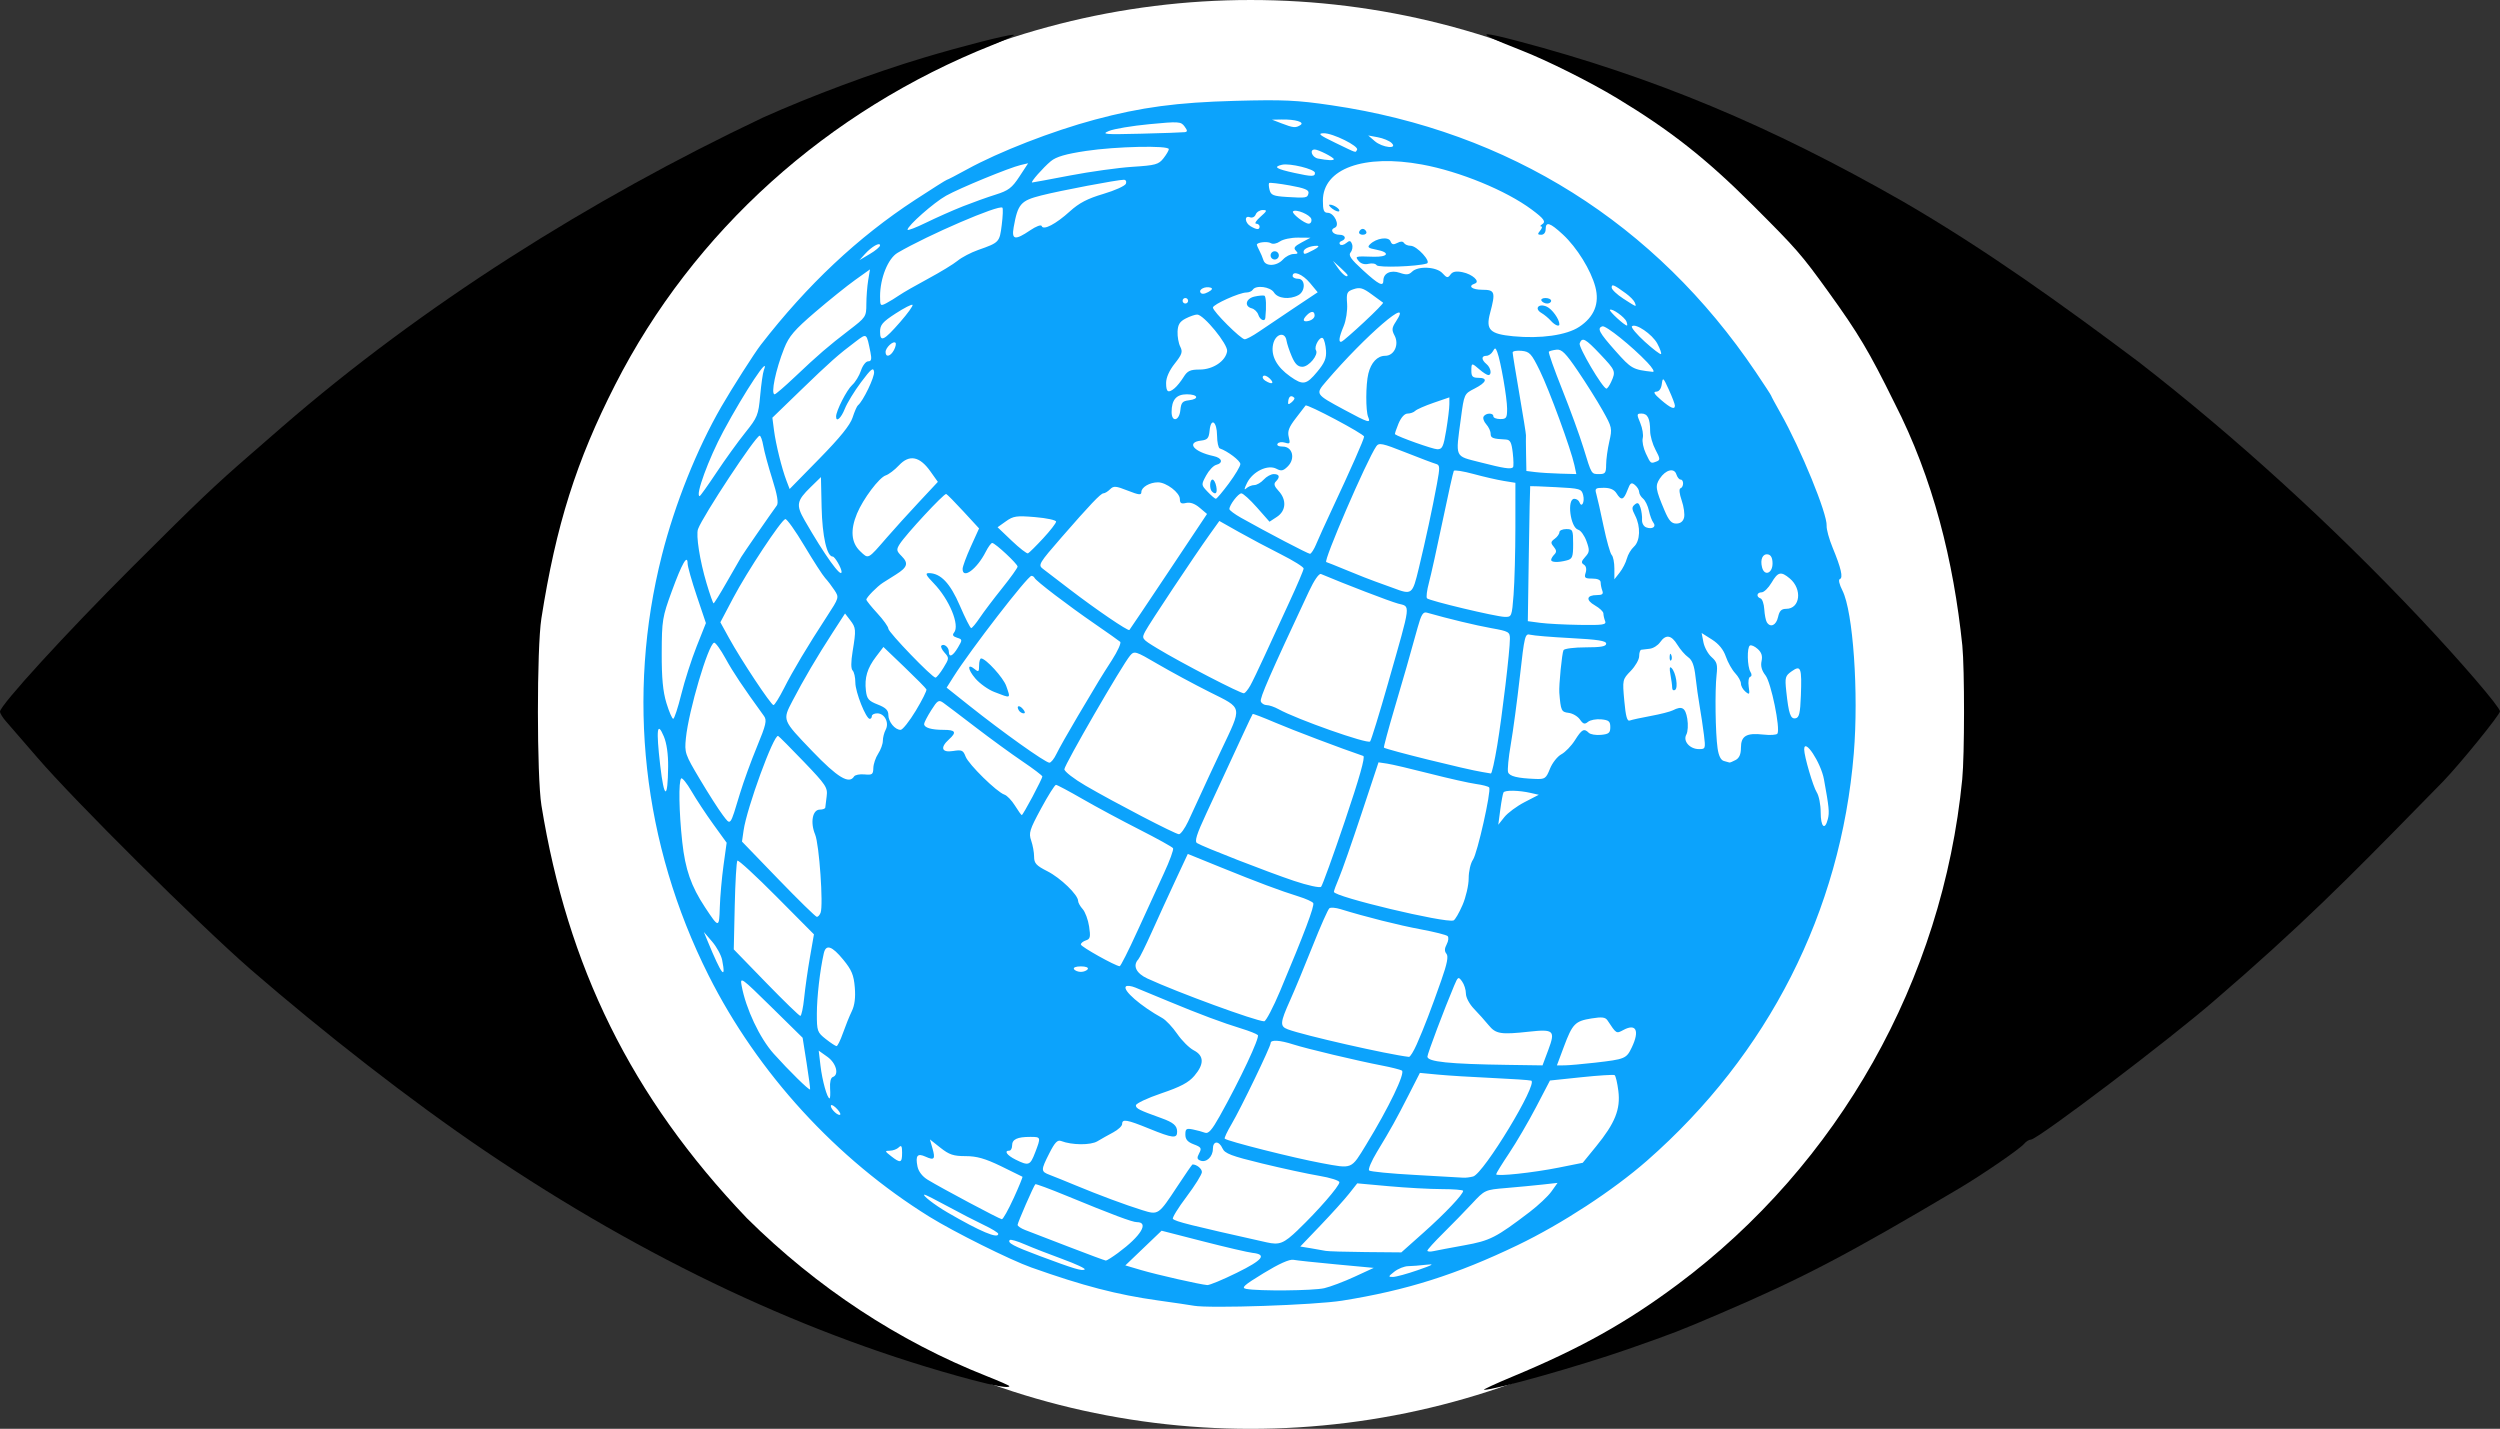 <?xml version="1.0" encoding="UTF-8" standalone="no"?>
<!-- Created with Inkscape (http://www.inkscape.org/) -->

<svg
   width="240.506mm"
   height="137.457mm"
   viewBox="0 0 240.506 137.457"
   version="1.1"
   id="svg5"
   inkscape:version="1.1.1 (3bf5ae0d25, 2021-09-20)"
   sodipodi:docname="geovis.svg"
   xmlns:inkscape="http://www.inkscape.org/namespaces/inkscape"
   xmlns:sodipodi="http://sodipodi.sourceforge.net/DTD/sodipodi-0.dtd"
   xmlns="http://www.w3.org/2000/svg"
   xmlns:svg="http://www.w3.org/2000/svg">
  <rect x="0" y="0" width="240.506" height="137.457" fill="#333333" stroke="none"/>
  <sodipodi:namedview
     id="namedview7"
     pagecolor="#ffffff"
     bordercolor="#cccccc"
     borderopacity="1"
     inkscape:pageshadow="0"
     inkscape:pageopacity="0"
     inkscape:pagecheckerboard="0"
     inkscape:document-units="mm"
     showgrid="false"
     fit-margin-top="0"
     fit-margin-left="0"
     fit-margin-right="0"
     fit-margin-bottom="0"
     inkscape:zoom="2.0056913"
     inkscape:cx="605.52687"
     inkscape:cy="346.26465"
     inkscape:window-width="2880"
     inkscape:window-height="1541"
     inkscape:window-x="2869"
     inkscape:window-y="-11"
     inkscape:window-maximized="1"
     inkscape:current-layer="layer1" />
  <defs
     id="defs2" />
  <g
     inkscape:label="Calque 1"
     inkscape:groupmode="layer"
     id="layer1"
     transform="translate(-224.908,-345.884)">
    <ellipse
       style="fill:#ffffff;stroke-width:0.171;stroke-linecap:round;stroke-linejoin:round;stop-color:#000000"
       id="path845"
       cx="345.215"
       cy="414.613"
       rx="71.631"
       ry="68.728" />
    <path
       id="path1292"
       style="fill:#0ca3fc;stroke-width:0.265"
       d="m 339.737,471.495 c -0.364,-0.065 -1.912,-0.294 -3.44,-0.507 -3.919,-0.548 -7.191,-1.4 -12.171,-3.169 -2.025,-0.719 -7.427,-3.409 -9.79,-4.873 -8.971,-5.562 -16.545,-13.837 -21.265,-23.236 -6.343,-12.63 -7.924,-26.876 -4.485,-40.416 1.256,-4.946 3.367,-10.219 5.718,-14.287 1.046,-1.809 3.184,-5.161 3.798,-5.953 4.481,-5.782 9.335,-10.343 14.832,-13.937 1.63,-1.066 3.013,-1.938 3.072,-1.938 0.059,0 0.928,-0.451 1.931,-1.002 3.092,-1.699 8.187,-3.681 12.308,-4.787 4.438,-1.192 7.896,-1.655 13.459,-1.804 4.692,-0.126 5.949,-0.068 9.313,0.427 17.078,2.513 31.156,11.366 40.789,25.648 0.82,1.216 1.491,2.246 1.491,2.29 0,0.043 0.411,0.806 0.913,1.695 1.939,3.431 4.504,9.699 4.425,10.817 -0.024,0.334 0.238,1.287 0.581,2.117 0.809,1.956 1.025,2.898 0.69,3.01 -0.157,0.052 -0.054,0.51 0.248,1.103 1.027,2.014 1.573,9.84 1.094,15.668 -1.252,15.221 -8.226,28.956 -19.894,39.183 -3.26,2.857 -8.203,6.086 -12.431,8.119 -5.913,2.843 -10.705,4.36 -16.901,5.348 -2.649,0.422 -12.733,0.765 -14.287,0.486 z m 12.568,-1.683 c 0.582,-0.135 1.892,-0.63 2.91,-1.1 l 1.852,-0.855 -3.572,-0.333 c -1.965,-0.183 -3.836,-0.382 -4.158,-0.443 -0.379,-0.071 -1.393,0.384 -2.869,1.286 -1.917,1.171 -2.184,1.414 -1.663,1.513 1.177,0.224 6.444,0.176 7.499,-0.068 z m -8.398,-1.489 c 2.497,-1.231 2.908,-1.755 1.498,-1.91 -0.425,-0.047 -2.568,-0.545 -4.761,-1.108 l -3.988,-1.024 -1.744,1.669 -1.744,1.669 1.499,0.443 c 1.524,0.451 5.679,1.394 6.383,1.449 0.213,0.017 1.499,-0.518 2.857,-1.188 z m 17.393,-0.247 c 1.514,-0.527 1.659,-0.622 0.794,-0.519 -0.582,0.069 -1.356,0.13 -1.72,0.135 -0.364,0.005 -0.959,0.242 -1.323,0.526 -0.603,0.472 -0.615,0.517 -0.132,0.51 0.291,-0.004 1.363,-0.298 2.381,-0.652 z m -34.159,-1.06 c -1.294,-0.472 -2.936,-1.113 -3.648,-1.422 -0.712,-0.31 -1.359,-0.499 -1.438,-0.42 -0.266,0.266 0.342,0.592 2.864,1.534 3.36,1.255 4.058,1.464 4.338,1.304 0.13,-0.075 -0.822,-0.523 -2.117,-0.995 z m 5.346,-0.615 c 2.181,-1.606 2.995,-2.944 1.789,-2.944 -0.438,0 -2.349,-0.717 -6.805,-2.552 -1.58,-0.651 -2.912,-1.144 -2.961,-1.095 -0.166,0.166 -1.707,3.697 -1.707,3.911 0,0.118 0.327,0.34 0.728,0.494 0.4,0.154 2.275,0.877 4.167,1.606 1.892,0.73 3.511,1.33 3.598,1.334 0.087,0.004 0.623,-0.335 1.191,-0.752 z m 29.387,-1.952 c 2.073,-1.848 3.792,-3.663 3.792,-4.004 0,-0.09 -0.923,-0.165 -2.051,-0.166 -1.128,-0.001 -3.42,-0.126 -5.093,-0.278 l -3.043,-0.276 -0.794,1.005 c -0.437,0.553 -1.67,1.92 -2.741,3.039 l -1.947,2.034 1.021,0.167 c 0.562,0.092 1.2,0.205 1.418,0.251 0.218,0.046 1.947,0.098 3.841,0.115 l 3.444,0.031 z m 3.916,1.235 c 2.476,-0.447 3.026,-0.728 6.277,-3.204 0.828,-0.631 1.771,-1.519 2.094,-1.973 l 0.588,-0.826 -1.433,0.159 c -0.788,0.087 -2.361,0.237 -3.496,0.333 -2.06,0.173 -2.065,0.175 -3.307,1.508 -0.684,0.734 -1.929,2.011 -2.766,2.838 -0.837,0.827 -1.521,1.583 -1.521,1.681 0,0.098 0.268,0.118 0.595,0.045 0.327,-0.073 1.663,-0.325 2.968,-0.561 z m -15.997,-1.499 c 1.891,-1.804 3.968,-4.194 3.968,-4.566 0,-0.161 -0.879,-0.44 -1.953,-0.62 -1.074,-0.18 -3.545,-0.714 -5.49,-1.187 -2.943,-0.714 -3.581,-0.957 -3.799,-1.443 -0.346,-0.775 -0.929,-0.747 -0.929,0.044 0,0.754 -0.628,1.343 -1.199,1.124 -0.329,-0.126 -0.353,-0.268 -0.118,-0.707 0.259,-0.484 0.198,-0.586 -0.518,-0.856 -0.596,-0.225 -0.812,-0.475 -0.812,-0.943 0,-0.554 0.095,-0.617 0.728,-0.49 0.4,0.081 0.922,0.222 1.159,0.314 0.327,0.127 0.668,-0.256 1.41,-1.583 1.969,-3.52 3.89,-7.606 3.673,-7.812 -0.122,-0.116 -0.818,-0.394 -1.545,-0.616 -1.829,-0.559 -4.052,-1.39 -7.011,-2.62 -1.382,-0.575 -2.836,-1.177 -3.231,-1.337 -0.395,-0.161 -0.801,-0.209 -0.902,-0.107 -0.352,0.352 1.42,1.892 3.505,3.045 0.341,0.189 0.985,0.873 1.431,1.521 0.446,0.648 1.162,1.36 1.592,1.582 0.999,0.517 1.017,1.325 0.054,2.455 -0.551,0.646 -1.323,1.055 -3.175,1.683 -1.346,0.456 -2.447,0.976 -2.447,1.155 0,0.306 0.301,0.457 2.447,1.228 1.168,0.419 1.521,0.724 1.521,1.311 0,0.675 -0.414,0.629 -2.685,-0.296 -2.162,-0.881 -2.607,-0.957 -2.607,-0.447 0,0.191 -0.387,0.553 -0.86,0.805 -0.473,0.251 -1.158,0.636 -1.521,0.855 -0.648,0.39 -2.451,0.376 -3.49,-0.026 -0.344,-0.133 -0.604,0.135 -1.124,1.163 -0.845,1.667 -0.842,1.769 0.05,2.105 0.4,0.151 1.502,0.596 2.447,0.99 2.241,0.933 4.839,1.899 6.436,2.394 1.553,0.481 1.55,0.483 3.385,-2.305 0.758,-1.152 1.409,-2.094 1.446,-2.094 0.403,0 0.905,0.406 0.905,0.732 0,0.226 -0.665,1.295 -1.478,2.375 -0.813,1.08 -1.402,2.039 -1.31,2.131 0.262,0.262 1.566,0.589 9.006,2.255 1.252,0.281 1.647,0.124 3.044,-1.209 z m -28.851,0.397 c -0.006,-0.109 -0.631,-0.493 -1.389,-0.852 -0.758,-0.359 -2.316,-1.163 -3.462,-1.786 -1.145,-0.623 -2.15,-1.132 -2.233,-1.132 -0.318,0 0.935,0.976 2.199,1.712 3.144,1.833 4.911,2.577 4.885,2.058 z m 1.476,-3.414 c 0.508,-1.114 0.891,-2.049 0.853,-2.078 -0.038,-0.029 -0.969,-0.487 -2.069,-1.018 -1.527,-0.737 -2.33,-0.965 -3.402,-0.965 -1.163,0 -1.575,-0.137 -2.417,-0.804 l -1.015,-0.804 0.244,0.852 c 0.299,1.044 0.179,1.191 -0.662,0.808 -0.782,-0.356 -0.988,-0.109 -0.779,0.936 0.098,0.488 0.465,0.967 0.984,1.284 1.33,0.812 6.908,3.782 7.133,3.798 0.113,0.008 0.62,-0.896 1.128,-2.01 z m 44.206,-2.101 c 1.017,-0.273 6.304,-9.004 5.585,-9.224 -0.178,-0.055 -1.872,-0.169 -3.764,-0.255 -1.892,-0.085 -4.227,-0.23 -5.19,-0.322 l -1.75,-0.166 -1.073,2.105 c -1.215,2.384 -1.699,3.255 -3.057,5.498 -0.526,0.869 -0.866,1.672 -0.754,1.783 0.112,0.112 2.103,0.306 4.426,0.431 2.322,0.125 4.401,0.244 4.62,0.264 0.218,0.019 0.649,-0.032 0.957,-0.115 z m 8.303,-0.87 2.244,-0.449 1.286,-1.577 c 1.823,-2.235 2.361,-3.576 2.141,-5.336 -0.097,-0.774 -0.259,-1.458 -0.36,-1.521 -0.101,-0.062 -1.542,0.028 -3.202,0.202 l -3.018,0.316 -1.331,2.55 c -0.732,1.402 -1.897,3.395 -2.588,4.429 -0.691,1.033 -1.257,1.95 -1.257,2.037 0,0.237 3.536,-0.141 6.084,-0.65 z m -18.579,-2.213 c 2.161,-3.532 3.786,-6.912 3.42,-7.112 -0.175,-0.095 -1.032,-0.311 -1.905,-0.479 -2.381,-0.459 -7.256,-1.619 -8.542,-2.033 -1.304,-0.419 -2.174,-0.47 -2.174,-0.127 0,0.34 -2.858,6.264 -3.763,7.798 -0.418,0.709 -0.712,1.336 -0.654,1.394 0.243,0.243 6.643,1.859 9.312,2.352 3.012,0.556 2.821,0.636 4.307,-1.793 z m -31.859,0.785 c 0.574,-1.504 0.572,-1.513 -0.472,-1.513 -1.247,0 -1.741,0.233 -1.741,0.822 0,0.275 -0.119,0.501 -0.265,0.501 -0.545,0 -0.235,0.448 0.595,0.861 1.26,0.627 1.406,0.575 1.882,-0.672 z m -12.796,0.022 c 0,-0.659 -0.071,-0.776 -0.318,-0.529 -0.175,0.175 -0.562,0.32 -0.86,0.323 -0.507,0.006 -0.499,0.04 0.119,0.523 0.906,0.709 1.058,0.663 1.058,-0.318 z m -6.219,-4.182 c -0.264,-0.292 -0.538,-0.473 -0.608,-0.403 -0.178,0.178 0.482,0.934 0.815,0.934 0.15,0 0.057,-0.239 -0.207,-0.531 z m -0.709,-2.03 c -0.039,-0.581 0.064,-1.016 0.256,-1.08 0.637,-0.212 0.34,-1.337 -0.514,-1.945 l -0.836,-0.595 0.171,1.454 c 0.167,1.421 0.645,3.14 0.874,3.14 0.063,0 0.085,-0.438 0.049,-0.973 z m -2.255,-2.406 -0.387,-2.453 -3.02,-2.971 c -2.889,-2.842 -3.013,-2.931 -2.85,-2.045 0.41,2.226 1.74,5.049 3.09,6.555 1.461,1.631 3.407,3.54 3.498,3.433 0.031,-0.036 -0.118,-1.17 -0.331,-2.519 z m 71.353,-1.294 c 0.692,-1.85 0.528,-2.005 -1.845,-1.746 -2.737,0.299 -3.205,0.224 -3.898,-0.623 -0.344,-0.42 -0.976,-1.126 -1.406,-1.57 -0.443,-0.458 -0.781,-1.094 -0.781,-1.471 0,-0.365 -0.167,-0.892 -0.372,-1.172 -0.354,-0.483 -0.391,-0.463 -0.761,0.412 -0.929,2.198 -2.571,6.556 -2.571,6.823 0,0.501 2.095,0.717 7.72,0.797 l 3.354,0.048 z m 4.469,1.24 c 2.92,-0.336 3.041,-0.386 3.56,-1.473 0.766,-1.607 0.422,-2.333 -0.798,-1.68 -0.701,0.375 -0.674,0.391 -1.536,-0.911 -0.209,-0.316 -0.531,-0.357 -1.539,-0.195 -1.586,0.255 -1.835,0.511 -2.665,2.731 l -0.667,1.786 0.716,-0.002 c 0.394,-10e-4 1.712,-0.117 2.929,-0.256 z m -17.12,-1.792 c 0.705,-1.602 1.368,-3.331 2.35,-6.125 0.569,-1.619 0.704,-2.315 0.499,-2.563 -0.201,-0.242 -0.193,-0.506 0.025,-0.914 0.169,-0.316 0.207,-0.67 0.085,-0.787 -0.123,-0.117 -1.284,-0.409 -2.581,-0.65 -2.09,-0.387 -5.31,-1.197 -7.727,-1.944 -0.453,-0.14 -0.931,-0.178 -1.062,-0.085 -0.131,0.093 -0.853,1.718 -1.604,3.609 -0.752,1.892 -1.732,4.254 -2.179,5.25 -0.97,2.162 -0.996,2.499 -0.217,2.792 1.529,0.576 9.638,2.42 11.651,2.649 0.114,0.013 0.457,-0.542 0.761,-1.233 z m -55.209,-1.058 c 0.242,-0.691 0.624,-1.637 0.85,-2.102 0.278,-0.574 0.371,-1.312 0.289,-2.298 -0.099,-1.189 -0.3,-1.672 -1.11,-2.66 -1.09,-1.331 -1.667,-1.519 -1.873,-0.612 -0.366,1.616 -0.665,4.216 -0.667,5.802 -0.002,1.679 0.041,1.8 0.858,2.444 0.473,0.373 0.939,0.679 1.036,0.681 0.097,0.002 0.374,-0.563 0.616,-1.254 z m 42.077,-4.101 c 2.316,-5.507 3.315,-8.162 3.163,-8.407 -0.083,-0.134 -0.711,-0.418 -1.396,-0.631 -1.767,-0.549 -3.947,-1.366 -7.545,-2.827 l -3.124,-1.269 -1.198,2.565 c -0.659,1.411 -1.679,3.637 -2.266,4.947 -0.587,1.31 -1.173,2.494 -1.3,2.633 -0.558,0.603 -0.207,1.341 0.874,1.84 2.908,1.343 10.415,4.093 11.237,4.117 0.167,0.005 0.867,-1.331 1.556,-2.968 z m -45.808,0.709 c 0.098,-0.956 0.349,-2.721 0.559,-3.922 l 0.381,-2.184 -3.601,-3.626 c -1.981,-1.995 -3.674,-3.553 -3.764,-3.464 -0.089,0.089 -0.204,2.046 -0.256,4.35 l -0.093,4.187 3.106,3.199 c 1.709,1.759 3.193,3.199 3.298,3.199 0.105,0 0.272,-0.782 0.37,-1.738 z m -7.89,-3.634 c -0.091,-0.465 -0.525,-1.262 -0.963,-1.772 l -0.797,-0.926 0.382,0.926 c 1.325,3.208 1.773,3.785 1.378,1.772 z m 35.17,0.874 c 0.096,-0.155 -0.179,-0.265 -0.661,-0.265 -0.483,0 -0.757,0.11 -0.661,0.265 0.09,0.146 0.388,0.265 0.661,0.265 0.274,0 0.572,-0.119 0.661,-0.265 z m 4.769,-3.638 c 0.843,-1.855 1.993,-4.363 2.555,-5.573 0.562,-1.21 0.96,-2.299 0.884,-2.422 -0.076,-0.122 -1.537,-0.932 -3.247,-1.8 -1.71,-0.868 -4.168,-2.189 -5.462,-2.936 -1.294,-0.747 -2.444,-1.359 -2.556,-1.359 -0.111,0 -0.757,1.024 -1.434,2.277 -1.104,2.043 -1.202,2.359 -0.95,3.082 0.154,0.443 0.281,1.143 0.281,1.555 0,0.631 0.203,0.853 1.281,1.399 1.266,0.642 2.953,2.272 2.953,2.854 0,0.165 0.198,0.519 0.439,0.786 0.241,0.267 0.52,1.018 0.619,1.67 0.153,1.011 0.108,1.208 -0.307,1.339 -0.268,0.085 -0.487,0.264 -0.487,0.398 0,0.211 3.294,2.054 3.734,2.089 0.089,0.007 0.852,-1.505 1.696,-3.36 z m -39.808,-6.345 0.301,-2.178 -1.283,-1.775 c -0.706,-0.976 -1.65,-2.408 -2.099,-3.181 -0.448,-0.773 -0.895,-1.326 -0.992,-1.228 -0.264,0.264 -0.214,3.212 0.104,6.119 0.289,2.636 0.853,4.253 2.187,6.273 1.339,2.028 1.362,2.028 1.425,-0.005 0.031,-1.016 0.192,-2.828 0.357,-4.025 z m 71.091,3.824 c 0.33,-0.763 0.596,-1.917 0.595,-2.579 -7.9e-4,-0.666 0.184,-1.463 0.416,-1.794 0.418,-0.597 1.768,-6.605 1.559,-6.942 -0.061,-0.098 -0.633,-0.25 -1.272,-0.338 -0.639,-0.088 -2.636,-0.536 -4.439,-0.997 -1.803,-0.461 -3.651,-0.894 -4.108,-0.962 l -0.83,-0.123 -1.647,4.968 c -0.906,2.732 -1.871,5.492 -2.146,6.133 -0.275,0.641 -0.499,1.252 -0.499,1.359 0,0.468 10.714,3.028 11.509,2.75 0.146,-0.051 0.533,-0.714 0.861,-1.474 z m -61.751,0.733 c 0.277,-0.722 -0.133,-6.584 -0.527,-7.527 -0.484,-1.16 -0.252,-2.393 0.451,-2.393 0.279,0 0.516,-0.089 0.526,-0.198 0.01,-0.109 0.07,-0.602 0.134,-1.096 0.107,-0.826 -0.066,-1.087 -2.195,-3.307 -1.271,-1.326 -2.385,-2.444 -2.475,-2.485 -0.414,-0.189 -3.011,6.914 -3.323,9.087 l -0.154,1.074 3.498,3.622 c 1.924,1.992 3.591,3.622 3.705,3.622 0.114,0 0.276,-0.179 0.36,-0.399 z m 50.446,-8.85 c 1.391,-4.115 1.969,-6.162 1.76,-6.233 -2.075,-0.703 -6.787,-2.488 -8.455,-3.202 -1.166,-0.499 -2.148,-0.875 -2.183,-0.835 -0.035,0.04 -0.421,0.846 -0.857,1.792 -1.547,3.352 -2.399,5.191 -3.609,7.787 -0.926,1.988 -1.143,2.679 -0.889,2.84 0.569,0.36 6.819,2.795 9.33,3.635 1.316,0.44 2.481,0.695 2.606,0.57 0.124,-0.124 1.158,-2.983 2.298,-6.354 z m -15.08,0.055 c 0.328,-0.691 0.864,-1.852 1.191,-2.58 0.327,-0.728 1.21,-2.624 1.962,-4.215 2.069,-4.374 2.137,-4.02 -1.09,-5.639 -1.503,-0.754 -3.745,-1.963 -4.982,-2.686 -2.172,-1.27 -2.264,-1.298 -2.676,-0.819 -0.733,0.852 -6.32,10.514 -6.32,10.93 0,0.217 0.923,0.932 2.051,1.588 2.805,1.633 8.597,4.645 8.967,4.663 0.166,0.008 0.57,-0.551 0.898,-1.242 z m 61.534,-0.214 c 0.162,-0.647 0.116,-1.126 -0.374,-3.82 -0.293,-1.612 -1.903,-4.051 -1.903,-2.882 0,0.655 0.858,3.583 1.21,4.13 0.208,0.322 0.377,1.185 0.377,1.918 0,1.41 0.403,1.793 0.689,0.655 z m -104.646,-2.498 c 0.33,-1.091 1.06,-3.099 1.623,-4.461 0.874,-2.115 0.973,-2.546 0.68,-2.951 -2.081,-2.875 -2.959,-4.188 -3.701,-5.538 -0.482,-0.877 -0.979,-1.562 -1.105,-1.522 -0.568,0.181 -2.444,6.54 -2.71,9.181 -0.141,1.404 -0.093,1.544 1.351,3.969 0.823,1.382 1.807,2.921 2.186,3.419 0.792,1.041 0.687,1.173 1.675,-2.096 z m 75.474,0.865 1.363,-0.705 -0.794,-0.181 c -1.122,-0.256 -2.461,-0.28 -2.6,-0.045 -0.065,0.109 -0.204,0.853 -0.31,1.654 l -0.193,1.455 0.585,-0.736 c 0.322,-0.405 1.199,-1.054 1.948,-1.441 z m -47.338,-0.526 c 0.519,-0.978 0.944,-1.849 0.944,-1.938 0,-0.088 -0.863,-0.744 -1.918,-1.457 -1.055,-0.713 -3.086,-2.193 -4.514,-3.288 -1.428,-1.095 -2.819,-2.149 -3.092,-2.343 -0.446,-0.317 -0.564,-0.244 -1.174,0.722 -0.373,0.591 -0.678,1.183 -0.678,1.316 0,0.354 0.696,0.563 1.874,0.563 1.161,0 1.284,0.223 0.508,0.926 -0.871,0.788 -0.687,1.286 0.409,1.108 0.832,-0.135 0.968,-0.074 1.2,0.537 0.287,0.754 3.013,3.426 3.735,3.66 0.247,0.08 0.704,0.557 1.014,1.058 0.31,0.502 0.606,0.912 0.657,0.912 0.051,0 0.518,-0.8 1.037,-1.777 z m -35.058,-2.887 c 0.012,-1.195 -0.141,-2.261 -0.416,-2.91 -0.643,-1.517 -0.747,-0.692 -0.349,2.769 0.38,3.303 0.733,3.368 0.765,0.142 z m 17.886,0.946 c 0.095,-0.153 0.547,-0.242 1.006,-0.198 0.74,0.071 0.835,0.002 0.848,-0.611 0.008,-0.38 0.217,-1.001 0.465,-1.38 0.248,-0.379 0.451,-0.939 0.451,-1.245 0,-0.306 0.123,-0.786 0.274,-1.068 0.359,-0.67 -0.107,-1.57 -0.812,-1.57 -0.286,0 -0.52,0.119 -0.52,0.265 0,0.146 -0.09,0.265 -0.2,0.265 -0.365,0 -1.388,-2.573 -1.388,-3.49 0,-0.496 -0.117,-1.019 -0.26,-1.162 -0.17,-0.17 -0.171,-0.806 -0.002,-1.839 0.344,-2.1 0.33,-2.268 -0.24,-3.01 l -0.49,-0.637 -1.184,1.828 c -1.497,2.311 -2.824,4.567 -3.863,6.567 -0.984,1.893 -1.014,1.816 1.9,4.854 2.43,2.533 3.538,3.204 4.015,2.432 z m 66.947,-0.743 c 0.225,-0.562 0.717,-1.186 1.094,-1.388 0.377,-0.202 0.968,-0.814 1.312,-1.36 0.665,-1.054 0.873,-1.165 1.328,-0.71 0.156,0.156 0.686,0.245 1.177,0.198 0.754,-0.072 0.894,-0.189 0.894,-0.747 0,-0.556 -0.14,-0.675 -0.877,-0.746 -0.482,-0.046 -1.053,0.062 -1.268,0.241 -0.319,0.264 -0.463,0.222 -0.779,-0.229 -0.213,-0.305 -0.704,-0.592 -1.091,-0.637 -0.694,-0.082 -0.749,-0.203 -0.89,-1.936 -0.055,-0.683 0.26,-3.861 0.406,-4.098 0.091,-0.147 1.051,-0.267 2.134,-0.267 1.473,0 1.969,-0.09 1.969,-0.356 0,-0.271 -0.81,-0.398 -3.373,-0.532 -1.855,-0.097 -3.618,-0.242 -3.918,-0.323 -0.519,-0.141 -0.566,0.046 -1.014,4.037 -0.258,2.302 -0.651,5.227 -0.872,6.501 -0.222,1.274 -0.338,2.486 -0.259,2.693 0.149,0.388 0.898,0.571 2.625,0.639 0.92,0.037 1.025,-0.036 1.403,-0.981 z m -5.076,-2.22 c 0.483,-2.913 1.224,-9.141 1.224,-10.287 0,-0.655 -0.112,-0.719 -1.786,-1.018 -1.486,-0.265 -4.107,-0.896 -6.206,-1.493 -0.359,-0.102 -0.539,0.187 -0.877,1.407 -0.934,3.371 -1.207,4.322 -2.248,7.849 -0.595,2.017 -1.046,3.696 -1.002,3.731 0.254,0.201 7.984,2.117 9.473,2.348 0.364,0.056 0.732,0.119 0.817,0.139 0.086,0.02 0.358,-1.184 0.605,-2.676 z m -42.4,0.794 c 0.224,-0.473 1.15,-2.11 2.056,-3.638 2.201,-3.711 2.135,-3.601 3.282,-5.39 0.553,-0.862 0.91,-1.653 0.794,-1.757 -0.117,-0.104 -1.224,-0.887 -2.461,-1.739 -2.591,-1.785 -5.648,-4.118 -5.777,-4.408 -0.049,-0.109 -0.183,-0.199 -0.299,-0.199 -0.364,0 -5.866,7.121 -7.491,9.695 l -0.669,1.06 2.157,1.717 c 3.238,2.577 7.311,5.478 7.724,5.503 0.152,0.009 0.459,-0.371 0.684,-0.844 z m -3.616,-4.185 c -0.285,-0.461 0.04,-0.558 0.402,-0.121 0.209,0.251 0.229,0.403 0.053,0.403 -0.155,0 -0.36,-0.127 -0.456,-0.282 z m -2.37,-1.778 c -0.582,-0.225 -1.401,-0.81 -1.82,-1.301 -0.765,-0.895 -0.792,-1.503 -0.038,-0.877 0.344,0.285 0.403,0.232 0.403,-0.359 0,-0.382 0.089,-0.691 0.198,-0.687 0.461,0.017 2.134,1.854 2.411,2.649 0.435,1.249 0.501,1.216 -1.154,0.575 z m 71.323,6.549 c 0.353,-0.189 0.512,-0.555 0.512,-1.181 0,-1.138 0.529,-1.45 2.15,-1.267 0.671,0.076 1.284,0.035 1.362,-0.091 0.296,-0.481 -0.612,-4.922 -1.146,-5.6 -0.364,-0.463 -0.486,-0.901 -0.382,-1.375 0.108,-0.494 10e-4,-0.832 -0.37,-1.168 -0.287,-0.26 -0.626,-0.409 -0.752,-0.331 -0.294,0.182 -0.253,2.042 0.056,2.541 0.143,0.231 0.131,0.414 -0.03,0.468 -0.146,0.049 -0.208,0.472 -0.14,0.941 0.113,0.768 0.082,0.817 -0.311,0.49 -0.24,-0.199 -0.436,-0.548 -0.436,-0.776 0,-0.227 -0.248,-0.678 -0.552,-1.001 -0.303,-0.323 -0.709,-1.044 -0.9,-1.601 -0.232,-0.674 -0.681,-1.224 -1.339,-1.641 l -0.99,-0.627 0.171,0.888 c 0.094,0.489 0.447,1.132 0.785,1.43 0.519,0.457 0.593,0.724 0.481,1.72 -0.169,1.5 -0.113,5.604 0.096,7.049 0.105,0.728 0.314,1.148 0.609,1.226 0.247,0.065 0.487,0.132 0.533,0.149 0.046,0.017 0.314,-0.093 0.595,-0.243 z m -3.05,-2.438 c -0.095,-0.764 -0.277,-1.984 -0.405,-2.712 -0.128,-0.728 -0.308,-2.007 -0.401,-2.842 -0.122,-1.104 -0.316,-1.623 -0.709,-1.898 -0.297,-0.208 -0.763,-0.745 -1.036,-1.192 -0.58,-0.954 -1.112,-1.034 -1.662,-0.249 -0.217,0.31 -0.671,0.593 -1.007,0.628 -0.336,0.035 -0.701,0.078 -0.81,0.097 -0.109,0.019 -0.198,0.296 -0.198,0.616 0,0.321 -0.364,0.958 -0.808,1.417 -0.801,0.826 -0.807,0.852 -0.624,2.871 0.138,1.521 0.273,2.003 0.532,1.903 0.191,-0.073 1.097,-0.271 2.013,-0.439 0.916,-0.168 1.872,-0.412 2.125,-0.542 0.881,-0.453 1.21,-0.261 1.39,0.808 0.097,0.574 0.056,1.259 -0.09,1.521 -0.35,0.625 0.326,1.403 1.217,1.403 0.624,0 0.64,-0.046 0.473,-1.389 z m -3.053,-4.515 c 0,-0.209 -0.075,-0.781 -0.167,-1.272 -0.114,-0.609 -0.081,-0.809 0.104,-0.628 0.419,0.408 0.663,1.909 0.343,2.107 -0.154,0.095 -0.28,0.002 -0.28,-0.206 z m -0.244,-2.981 c 0.013,-0.308 0.075,-0.371 0.16,-0.16 0.076,0.191 0.067,0.419 -0.021,0.507 -0.088,0.088 -0.15,-0.068 -0.139,-0.347 z m -27.05,2.403 c 2.209,-7.757 2.14,-7.189 0.913,-7.52 -0.79,-0.213 -5.122,-1.876 -7.404,-2.842 -0.189,-0.08 -0.654,0.589 -1.162,1.675 -3.759,8.022 -4.745,10.277 -4.627,10.584 0.074,0.194 0.329,0.353 0.566,0.353 0.237,0 0.747,0.175 1.133,0.389 1.776,0.983 8.556,3.374 8.815,3.109 0.102,-0.105 0.898,-2.691 1.768,-5.747 z m -45.472,2.787 c 0.613,-1.014 1.073,-1.937 1.023,-2.051 -0.05,-0.114 -1.002,-1.079 -2.114,-2.144 l -2.023,-1.936 -0.707,0.927 c -0.85,1.114 -1.123,2.03 -0.978,3.275 0.093,0.795 0.257,0.988 1.134,1.333 0.773,0.303 1.025,0.551 1.025,1.005 0,0.663 0.634,1.434 1.179,1.434 0.191,0 0.849,-0.829 1.461,-1.843 z m -22.561,-1.577 c 0.321,-1.295 0.986,-3.367 1.477,-4.604 l 0.893,-2.248 -0.877,-2.603 c -0.482,-1.431 -0.879,-2.835 -0.882,-3.119 -0.009,-0.956 -0.54,-0.027 -1.524,2.663 -0.905,2.474 -0.957,2.796 -0.968,5.923 -0.008,2.419 0.113,3.716 0.452,4.829 0.255,0.837 0.549,1.52 0.654,1.518 0.105,-0.002 0.454,-1.063 0.776,-2.359 z m 107.708,0.134 c 0.101,-2.707 10e-4,-2.973 -0.882,-2.35 -0.625,0.441 -0.665,0.589 -0.523,1.922 0.232,2.182 0.409,2.694 0.896,2.601 0.347,-0.066 0.446,-0.491 0.509,-2.173 z m -97.837,-0.691 c 0.864,-1.711 2.263,-4.054 4.152,-6.953 1.164,-1.786 1.17,-1.808 0.713,-2.507 -0.254,-0.388 -0.654,-0.911 -0.889,-1.163 -0.235,-0.252 -1.137,-1.65 -2.006,-3.107 -0.868,-1.457 -1.694,-2.614 -1.835,-2.572 -0.419,0.125 -3.68,5.064 -5.012,7.59 l -1.234,2.34 0.845,1.536 c 1.156,2.102 4.027,6.428 4.265,6.43 0.107,5.3e-4 0.557,-0.717 1,-1.595 z m 44.858,-0.263 c 0.204,-0.36 0.833,-1.667 1.398,-2.903 0.565,-1.237 1.639,-3.568 2.386,-5.181 0.748,-1.613 1.359,-3.052 1.359,-3.198 0,-0.146 -0.982,-0.76 -2.183,-1.364 -1.201,-0.604 -3.025,-1.574 -4.054,-2.154 l -1.871,-1.056 -0.896,1.251 c -1.509,2.107 -5.838,8.616 -6.231,9.369 -0.366,0.701 -0.353,0.721 1.15,1.634 2.302,1.398 8.102,4.402 8.351,4.325 0.121,-0.037 0.386,-0.363 0.59,-0.723 z m -29.509,-1.726 c 0.557,-0.901 0.561,-0.96 0.111,-1.457 -0.258,-0.285 -0.398,-0.589 -0.312,-0.675 0.24,-0.24 0.722,0.143 0.722,0.573 0,0.613 0.379,0.442 0.873,-0.393 0.444,-0.751 0.441,-0.78 -0.089,-0.948 -0.389,-0.123 -0.471,-0.265 -0.283,-0.491 0.579,-0.698 -0.455,-3.199 -1.966,-4.755 -0.737,-0.759 -0.838,-0.968 -0.465,-0.967 1.139,0.002 2.056,0.963 2.989,3.132 0.509,1.184 1,2.154 1.089,2.156 0.09,0.002 0.462,-0.443 0.827,-0.989 0.365,-0.546 1.333,-1.826 2.15,-2.844 0.818,-1.019 1.487,-1.955 1.488,-2.081 0.002,-0.258 -2.143,-2.257 -2.439,-2.274 -0.105,-0.006 -0.387,0.376 -0.626,0.849 -0.839,1.661 -2.225,2.687 -2.225,1.648 0,-0.221 0.356,-1.189 0.792,-2.149 l 0.792,-1.747 -1.493,-1.621 c -0.821,-0.892 -1.572,-1.653 -1.669,-1.693 -0.199,-0.081 -3.914,3.924 -4.479,4.829 -0.329,0.528 -0.309,0.651 0.192,1.152 0.682,0.682 0.562,1.071 -0.542,1.764 -0.464,0.291 -1.03,0.648 -1.258,0.794 -0.555,0.354 -1.595,1.413 -1.595,1.624 0,0.093 0.476,0.686 1.058,1.317 0.582,0.631 1.058,1.297 1.058,1.479 0,0.34 4.209,4.708 4.537,4.708 0.1,0 0.444,-0.422 0.763,-0.939 z m 21.667,-9.266 3.691,-5.538 -0.711,-0.601 c -0.467,-0.395 -0.915,-0.552 -1.306,-0.458 -0.463,0.111 -0.595,0.029 -0.595,-0.373 0,-0.615 -1.303,-1.611 -2.109,-1.611 -0.79,0 -1.595,0.47 -1.595,0.931 0,0.317 -0.227,0.294 -1.312,-0.133 -1.154,-0.455 -1.359,-0.47 -1.701,-0.128 -0.214,0.214 -0.502,0.389 -0.64,0.389 -0.252,0 -1.299,1.1 -4.02,4.225 -2.169,2.491 -2.278,2.673 -1.818,3.024 0.211,0.161 1.371,1.049 2.578,1.974 2.538,1.946 5.631,4.054 5.759,3.925 0.049,-0.049 1.749,-2.58 3.779,-5.626 z m 41.985,4.759 c -0.088,-0.23 -0.161,-0.558 -0.162,-0.728 -7.9e-4,-0.17 -0.366,-0.516 -0.811,-0.77 -0.911,-0.519 -0.818,-0.995 0.195,-0.995 0.506,0 0.634,-0.104 0.514,-0.419 -0.088,-0.23 -0.161,-0.587 -0.161,-0.794 0,-0.242 -0.287,-0.375 -0.812,-0.375 -0.707,0 -0.789,-0.072 -0.633,-0.562 0.111,-0.349 0.046,-0.644 -0.17,-0.778 -0.278,-0.172 -0.252,-0.322 0.128,-0.742 0.426,-0.471 0.439,-0.631 0.122,-1.513 -0.195,-0.542 -0.552,-1.038 -0.793,-1.102 -0.762,-0.201 -1.114,-2.977 -0.377,-2.977 0.206,0 0.428,0.149 0.493,0.331 0.209,0.584 0.525,-0.018 0.358,-0.683 -0.153,-0.609 -0.286,-0.648 -2.611,-0.767 -1.348,-0.069 -2.466,-0.114 -2.485,-0.099 -0.019,0.015 -0.079,2.944 -0.132,6.509 l -0.097,6.482 1.191,0.159 c 0.655,0.087 2.364,0.177 3.799,0.198 2.279,0.035 2.588,-0.013 2.447,-0.379 z m -5.188,-5.879 c 0,-0.116 0.138,-0.349 0.306,-0.518 0.232,-0.232 0.218,-0.412 -0.056,-0.743 -0.311,-0.374 -0.298,-0.484 0.091,-0.768 0.249,-0.182 0.453,-0.467 0.453,-0.633 0,-0.166 0.298,-0.302 0.661,-0.302 0.624,0 0.661,0.081 0.661,1.424 0,1.253 -0.071,1.443 -0.595,1.584 -0.838,0.224 -1.521,0.204 -1.521,-0.045 z m 21.828,5.503 c 0.132,-0.601 0.322,-0.794 0.782,-0.794 1.35,0 1.574,-1.898 0.344,-2.924 -0.848,-0.707 -1.134,-0.64 -1.753,0.41 -0.301,0.509 -0.729,0.926 -0.952,0.926 -0.471,0 -0.549,0.437 -0.104,0.586 0.166,0.055 0.328,0.526 0.359,1.045 0.032,0.519 0.141,1.079 0.243,1.244 0.346,0.559 0.905,0.303 1.08,-0.494 z m -25.441,-2.183 c 0.093,-1.201 0.171,-4.107 0.172,-6.459 l 0.002,-4.276 -1.124,-0.182 c -0.618,-0.1 -1.926,-0.4 -2.906,-0.667 -0.98,-0.267 -1.833,-0.402 -1.895,-0.301 -0.062,0.101 -0.546,2.266 -1.075,4.811 -0.529,2.545 -1.122,5.222 -1.317,5.95 -0.196,0.728 -0.28,1.404 -0.186,1.502 0.225,0.238 6.594,1.759 7.473,1.785 0.674,0.02 0.692,-0.025 0.858,-2.163 z m -75.715,-1.148 c 0.629,-1.104 1.263,-2.206 1.409,-2.447 0.241,-0.398 2.804,-4.106 3.43,-4.962 0.175,-0.239 0.035,-1.051 -0.439,-2.544 -0.382,-1.206 -0.771,-2.64 -0.864,-3.186 -0.093,-0.546 -0.252,-0.986 -0.355,-0.978 -0.391,0.03 -5.466,7.722 -5.926,8.982 -0.214,0.586 0.173,3.042 0.824,5.226 0.314,1.055 0.618,1.918 0.674,1.918 0.056,0 0.617,-0.903 1.246,-2.008 z m 66.596,-1.366 c 0.679,-2.826 1.294,-5.683 1.743,-8.103 0.303,-1.633 0.294,-1.831 -0.092,-1.936 -0.236,-0.064 -1.56,-0.564 -2.943,-1.112 -2.23,-0.884 -2.546,-0.949 -2.801,-0.578 -0.923,1.344 -5.147,11.13 -4.806,11.134 0.036,5.3e-4 0.959,0.37 2.051,0.821 1.091,0.451 2.282,0.92 2.646,1.043 0.364,0.122 1.138,0.403 1.72,0.623 1.827,0.691 1.868,0.66 2.482,-1.892 z m 20.015,-0.927 c 0.095,-0.378 0.4,-0.893 0.678,-1.145 0.612,-0.553 0.665,-1.945 0.115,-3.008 -0.327,-0.632 -0.332,-0.802 -0.032,-1.051 0.279,-0.231 0.4,-0.164 0.549,0.304 0.105,0.33 0.173,0.854 0.15,1.162 -0.023,0.309 0.155,0.637 0.394,0.728 0.583,0.224 1.014,-0.058 0.695,-0.454 -0.136,-0.169 -0.328,-0.686 -0.427,-1.149 -0.099,-0.463 -0.351,-0.983 -0.56,-1.157 -0.209,-0.173 -0.38,-0.465 -0.38,-0.647 0,-0.183 -0.182,-0.483 -0.405,-0.668 -0.344,-0.285 -0.452,-0.211 -0.719,0.497 -0.366,0.969 -0.597,1.035 -1.054,0.304 -0.224,-0.359 -0.617,-0.529 -1.224,-0.529 -0.802,0 -0.875,0.061 -0.718,0.595 0.097,0.327 0.411,1.724 0.699,3.103 0.288,1.379 0.64,2.623 0.781,2.765 0.142,0.142 0.258,0.726 0.258,1.299 v 1.041 l 0.513,-0.652 c 0.282,-0.359 0.59,-0.961 0.685,-1.339 z m -75.546,1.271 c 0,-0.349 -0.647,-1.468 -0.85,-1.468 -0.565,0 -1.007,-1.961 -1.07,-4.744 l -0.065,-2.904 -0.991,0.966 c -1.349,1.315 -1.423,1.719 -0.583,3.184 1.909,3.332 3.559,5.633 3.559,4.965 z m 89.561,-0.806 c 0,-0.515 -0.148,-0.815 -0.43,-0.869 -0.516,-0.099 -0.78,0.474 -0.576,1.253 0.227,0.868 1.006,0.571 1.006,-0.384 z m -85.187,-2.514 c 0.694,-0.8 2.078,-2.328 3.076,-3.395 l 1.813,-1.94 -0.729,-1.026 c -1.025,-1.442 -2.019,-1.629 -3.012,-0.567 -0.413,0.442 -0.986,0.878 -1.273,0.969 -0.628,0.199 -2.176,2.257 -2.766,3.676 -0.658,1.583 -0.557,2.8 0.302,3.615 0.821,0.78 0.704,0.84 2.589,-1.332 z m 15.011,0.105 c 0.688,-0.743 1.252,-1.469 1.252,-1.615 0,-0.145 -0.905,-0.341 -2.011,-0.434 -1.795,-0.152 -2.097,-0.109 -2.815,0.402 l -0.804,0.572 1.363,1.3 c 0.749,0.715 1.453,1.26 1.563,1.212 0.111,-0.048 0.764,-0.695 1.453,-1.438 z m 26.281,0.534 c 0.218,-0.522 0.88,-1.981 1.471,-3.241 1.857,-3.96 3.133,-6.851 3.13,-7.089 -0.003,-0.255 -5.496,-3.171 -5.631,-2.989 -0.047,0.063 -0.469,0.613 -0.939,1.222 -0.67,0.869 -0.816,1.26 -0.676,1.815 0.157,0.625 0.114,0.687 -0.365,0.535 -0.299,-0.095 -0.62,-0.048 -0.713,0.103 -0.101,0.163 0.104,0.275 0.502,0.275 0.94,0 1.233,1.154 0.484,1.903 -0.435,0.435 -0.632,0.478 -1.087,0.234 -0.827,-0.443 -2.273,0.246 -2.829,1.348 -0.274,0.543 -0.311,0.754 -0.097,0.55 0.191,-0.182 0.544,-0.331 0.783,-0.331 0.239,0 0.651,-0.238 0.914,-0.529 0.263,-0.291 0.699,-0.529 0.967,-0.529 0.553,0 0.629,0.283 0.193,0.719 -0.218,0.218 -0.148,0.454 0.265,0.897 0.794,0.852 0.728,1.918 -0.155,2.497 l -0.715,0.469 -1.203,-1.364 c -0.662,-0.75 -1.338,-1.364 -1.503,-1.364 -0.301,10e-5 -1.157,1.123 -1.153,1.512 10e-4,0.114 0.507,0.492 1.124,0.839 2.495,1.403 6.427,3.459 6.626,3.464 0.117,0.003 0.39,-0.421 0.609,-0.943 z m 35.382,-2.529 c 0.082,-0.312 -0.02,-1.056 -0.226,-1.654 -0.226,-0.656 -0.273,-1.121 -0.118,-1.174 0.329,-0.113 0.338,-0.838 0.011,-0.838 -0.136,0 -0.318,-0.226 -0.406,-0.502 -0.209,-0.66 -1.036,-0.448 -1.598,0.409 -0.455,0.694 -0.406,1.018 0.461,3.069 0.411,0.972 0.667,1.257 1.129,1.257 0.389,0 0.65,-0.198 0.747,-0.568 z m -43.787,-3.302 c 0.607,-0.819 1.103,-1.654 1.103,-1.856 0,-0.319 -1.222,-1.248 -1.976,-1.502 -0.141,-0.048 -0.26,-0.603 -0.265,-1.235 -0.01,-1.377 -0.594,-1.77 -0.718,-0.483 -0.07,0.734 -0.202,0.89 -0.812,0.96 -1.463,0.168 -0.735,1.079 1.191,1.491 0.825,0.176 0.967,0.662 0.249,0.849 -0.263,0.069 -0.696,0.53 -0.963,1.024 -0.481,0.894 -0.481,0.903 0.148,1.565 0.348,0.366 0.701,0.668 0.786,0.671 0.085,0.003 0.65,-0.665 1.257,-1.484 z m -1.631,0.783 c -0.259,-0.259 -0.215,-1.147 0.057,-1.147 0.129,0 0.291,0.298 0.36,0.661 0.122,0.641 -0.055,0.847 -0.418,0.485 z m -47.663,-1.828 c 0.83,-1.248 2.075,-2.973 2.766,-3.834 1.177,-1.466 1.268,-1.691 1.437,-3.561 0.1,-1.098 0.255,-2.19 0.346,-2.427 0.659,-1.716 -1.837,2.042 -3.885,5.849 -1.427,2.654 -2.739,6.242 -2.282,6.242 0.059,0 0.787,-1.021 1.618,-2.269 z m 13.093,-5.288 c 0.187,-0.573 0.418,-1.101 0.513,-1.174 0.486,-0.372 1.626,-2.74 1.554,-3.226 -0.069,-0.463 -0.286,-0.289 -1.252,1.002 -0.643,0.859 -1.346,2.009 -1.561,2.555 -0.359,0.908 -0.841,1.337 -0.841,0.75 0,-0.55 1.029,-2.57 1.543,-3.03 0.304,-0.272 0.686,-0.897 0.849,-1.389 0.162,-0.492 0.474,-0.894 0.692,-0.894 0.307,0 0.358,-0.195 0.224,-0.86 -0.381,-1.891 -0.337,-1.858 -1.404,-1.058 -1.677,1.257 -2.489,1.976 -5.3,4.696 l -2.734,2.646 0.158,1.215 c 0.176,1.356 0.749,3.667 1.204,4.861 l 0.299,0.784 2.859,-2.917 c 1.996,-2.036 2.961,-3.231 3.199,-3.959 z m 69.441,4.58 c -0.33,-1.532 -2.415,-7.226 -3.331,-9.095 -0.803,-1.639 -0.977,-1.827 -1.751,-1.902 -0.473,-0.046 -0.86,0.026 -0.86,0.159 0,0.133 0.293,1.941 0.651,4.017 0.358,2.076 0.642,3.85 0.63,3.942 -0.011,0.092 -0.007,0.904 0.011,1.804 l 0.031,1.637 0.86,0.107 c 0.473,0.059 1.554,0.126 2.402,0.149 l 1.542,0.042 z m 3.053,-0.046 c 0,-0.498 0.137,-1.497 0.303,-2.22 0.293,-1.271 0.272,-1.369 -0.642,-2.997 -0.52,-0.925 -1.594,-2.635 -2.386,-3.799 -1.177,-1.731 -1.552,-2.104 -2.053,-2.045 -0.337,0.04 -0.668,0.126 -0.734,0.192 -0.066,0.066 0.511,1.701 1.282,3.632 0.771,1.931 1.694,4.464 2.05,5.629 0.794,2.594 0.745,2.514 1.533,2.514 0.559,0 0.646,-0.122 0.646,-0.906 z m -8.961,0.253 c 0.068,-0.068 0.058,-0.691 -0.022,-1.385 -0.118,-1.024 -0.245,-1.266 -0.675,-1.287 -1.247,-0.06 -1.455,-0.139 -1.455,-0.558 0,-0.243 -0.19,-0.652 -0.423,-0.909 -0.233,-0.257 -0.345,-0.594 -0.249,-0.748 0.22,-0.356 0.936,-0.369 0.936,-0.017 0,0.146 0.298,0.265 0.661,0.265 0.588,0 0.661,-0.11 0.661,-0.992 -5e-5,-1.033 -0.62,-4.597 -0.948,-5.453 -0.169,-0.439 -0.214,-0.446 -0.427,-0.066 -0.131,0.234 -0.411,0.426 -0.622,0.426 -0.497,0 -0.49,0.376 0.013,0.794 0.426,0.354 0.541,1.058 0.173,1.058 -0.123,0 -0.499,-0.238 -0.834,-0.529 -0.771,-0.669 -0.794,-0.665 -0.794,0.132 0,0.529 0.132,0.661 0.661,0.661 0.96,0 0.811,0.442 -0.347,1.033 -1.008,0.514 -1.008,0.515 -1.323,2.88 -0.515,3.867 -0.645,3.573 1.868,4.218 2.277,0.584 2.937,0.685 3.144,0.478 z m 13.822,-0.562 c 0.355,-0.136 0.341,-0.278 -0.111,-1.121 -0.284,-0.531 -0.517,-1.344 -0.517,-1.807 0,-1.187 -0.242,-1.679 -0.826,-1.679 -0.472,0 -0.48,0.058 -0.124,0.909 0.209,0.5 0.316,1.155 0.238,1.454 -0.078,0.3 0.056,0.962 0.297,1.472 0.48,1.012 0.458,0.996 1.043,0.771 z m -20.246,-3.004 c 0.167,-1.01 0.303,-2.135 0.303,-2.499 v -0.662 l -1.514,0.521 c -0.833,0.287 -1.631,0.637 -1.773,0.78 -0.142,0.142 -0.471,0.259 -0.731,0.259 -0.294,0 -0.625,0.366 -0.877,0.967 -0.222,0.532 -0.373,0.991 -0.334,1.021 0.343,0.269 3.634,1.438 4.066,1.444 0.484,0.006 0.596,-0.231 0.86,-1.829 z m -7.508,-1.272 c -0.248,-0.587 -0.239,-3.124 0.015,-4.167 0.261,-1.075 0.871,-1.72 1.626,-1.72 0.864,0 1.361,-1.084 0.896,-1.954 -0.283,-0.529 -0.264,-0.736 0.125,-1.329 1.783,-2.72 -2.923,1.317 -6.716,5.763 -1.038,1.216 -1.046,1.204 1.756,2.714 2.339,1.261 2.568,1.33 2.299,0.693 z m -18.068,-0.661 c 0.069,-0.717 0.204,-0.874 0.811,-0.944 1.047,-0.121 0.898,-0.578 -0.189,-0.578 -1.009,0 -1.465,0.53 -1.465,1.702 0,1.025 0.742,0.866 0.843,-0.181 z m 47.576,-0.441 c 0,-0.133 -0.261,-0.818 -0.581,-1.521 -0.545,-1.199 -0.587,-1.233 -0.679,-0.551 -0.062,0.461 -0.261,0.732 -0.544,0.738 -0.317,0.008 -0.181,0.237 0.471,0.794 0.943,0.806 1.333,0.964 1.333,0.54 z m -36.616,-0.743 c -0.28,-0.28 -0.512,-0.17 -0.577,0.273 -0.057,0.389 0.001,0.419 0.312,0.161 0.21,-0.174 0.33,-0.37 0.265,-0.434 z m -48.067,-1.991 c 2.272,-2.152 3.234,-2.981 5.242,-4.519 1.612,-1.235 1.654,-1.298 1.657,-2.508 0.002,-0.683 0.081,-1.713 0.176,-2.29 l 0.173,-1.048 -1.433,1.023 c -0.788,0.563 -2.519,1.955 -3.847,3.093 -1.983,1.7 -2.514,2.319 -2.97,3.465 -0.823,2.065 -1.315,4.437 -0.921,4.437 0.098,0 0.963,-0.744 1.923,-1.654 z m 36.563,1.058 c 0.22,-0.182 0.603,-0.658 0.85,-1.058 0.376,-0.607 0.635,-0.728 1.569,-0.729 1.272,-0.002 2.49,-0.822 2.624,-1.767 0.092,-0.652 -2.257,-3.523 -2.882,-3.523 -0.203,0 -0.703,0.172 -1.11,0.383 -0.568,0.293 -0.748,0.586 -0.776,1.257 -0.02,0.481 0.097,1.134 0.26,1.453 0.251,0.492 0.171,0.735 -0.534,1.626 -0.527,0.665 -0.829,1.347 -0.829,1.869 0,0.888 0.203,1.008 0.828,0.491 z m 41.992,-0.608 c 0.456,-1.002 0.422,-1.088 -1.054,-2.649 -1.436,-1.519 -1.738,-1.679 -1.979,-1.052 -0.135,0.352 2.203,4.318 2.57,4.358 0.086,0.009 0.294,-0.286 0.463,-0.657 z m -32.835,-0.303 c -0.246,-0.246 -0.536,-0.359 -0.644,-0.25 -0.108,0.108 -0.022,0.308 0.192,0.443 0.644,0.407 0.93,0.285 0.452,-0.193 z m 4.552,-0.659 c 0.717,-0.863 0.897,-1.299 0.847,-2.045 -0.035,-0.522 -0.166,-1.051 -0.291,-1.176 -0.274,-0.274 -0.897,0.79 -0.674,1.15 0.268,0.434 -0.685,1.589 -1.312,1.589 -0.431,0 -0.706,-0.269 -1.015,-0.992 -0.234,-0.546 -0.462,-1.23 -0.507,-1.521 -0.144,-0.926 -1.085,-0.66 -1.295,0.367 -0.223,1.091 0.349,2.158 1.652,3.078 1.226,0.867 1.548,0.811 2.596,-0.451 z m 31.751,-0.91 c -1.492,-1.567 -3.99,-3.573 -4.314,-3.465 -0.543,0.181 -0.324,0.593 1.259,2.374 1.532,1.723 1.655,1.792 3.584,2.006 0.213,0.024 -0.022,-0.383 -0.529,-0.915 z m -72.469,-1.182 c 0.162,-0.303 0.229,-0.618 0.148,-0.699 -0.219,-0.219 -0.954,0.465 -0.954,0.887 0,0.548 0.471,0.438 0.806,-0.187 z m 73.437,-0.622 c -0.486,-0.902 -2.101,-2 -2.442,-1.659 -0.102,0.102 0.458,0.771 1.246,1.485 0.788,0.714 1.487,1.246 1.553,1.181 0.066,-0.065 -0.095,-0.518 -0.358,-1.007 z m -28.204,-2.073 c 1.06,-0.985 1.88,-1.824 1.823,-1.863 -0.058,-0.039 -0.555,-0.402 -1.105,-0.807 -0.827,-0.609 -1.125,-0.695 -1.72,-0.495 -0.658,0.22 -0.713,0.342 -0.637,1.409 0.046,0.65 -0.101,1.604 -0.331,2.151 -0.462,1.099 -0.526,1.618 -0.185,1.486 0.125,-0.049 1.095,-0.894 2.155,-1.88 z m -44.623,-0.013 c 0.723,-0.828 1.253,-1.567 1.178,-1.642 -0.075,-0.075 -0.809,0.3 -1.63,0.833 -1.257,0.816 -1.494,1.093 -1.494,1.747 0,1.049 0.363,0.874 1.946,-0.938 z m 34.464,0.964 c 0.566,-0.389 2.078,-1.407 3.36,-2.261 l 2.331,-1.553 -0.743,-0.895 c -0.706,-0.851 -1.669,-1.236 -1.669,-0.669 0,0.146 0.238,0.265 0.529,0.265 0.712,0 0.725,1.199 0.017,1.578 -0.842,0.451 -1.974,0.327 -2.337,-0.255 -0.351,-0.562 -1.75,-0.743 -2.046,-0.265 -0.09,0.146 -0.365,0.264 -0.611,0.263 -0.656,-0.002 -3.216,1.149 -3.221,1.448 -0.006,0.361 2.691,3.051 3.058,3.051 0.167,0 0.766,-0.319 1.332,-0.708 z m -0.02,-1.645 c -0.087,-0.275 -0.373,-0.557 -0.635,-0.625 -0.749,-0.196 -0.57,-0.948 0.269,-1.132 0.41,-0.09 0.837,-0.128 0.948,-0.084 0.165,0.065 0.206,1.036 0.091,2.143 -0.042,0.399 -0.519,0.185 -0.673,-0.302 z m 30.87,1.157 c 1.443,-0.955 1.968,-2.249 1.554,-3.831 -0.424,-1.62 -1.774,-3.802 -3.124,-5.051 -1.253,-1.159 -1.66,-1.283 -1.66,-0.505 0,0.312 -0.176,0.529 -0.429,0.529 -0.352,0 -0.37,-0.072 -0.1,-0.397 0.181,-0.218 0.226,-0.399 0.099,-0.401 -0.127,-0.002 -0.088,-0.095 0.086,-0.205 0.395,-0.251 0.198,-0.533 -0.992,-1.419 -2.469,-1.838 -6.926,-3.669 -10.553,-4.336 -5.609,-1.031 -9.541,0.4 -9.541,3.471 0,0.937 0.092,1.171 0.463,1.172 0.631,0.003 1.212,1.231 0.678,1.435 -0.511,0.196 -0.182,0.679 0.462,0.679 0.571,0 0.698,0.419 0.183,0.603 -0.182,0.065 -0.244,0.211 -0.139,0.324 0.106,0.113 0.372,0.057 0.592,-0.126 0.327,-0.272 0.43,-0.254 0.565,0.098 0.091,0.237 0.03,0.593 -0.135,0.792 -0.237,0.286 0.01,0.645 1.182,1.716 1.529,1.398 1.969,1.619 1.969,0.99 0,-0.701 0.719,-1.036 1.578,-0.737 0.622,0.217 0.879,0.194 1.177,-0.104 0.576,-0.576 2.359,-0.488 2.931,0.145 0.418,0.461 0.513,0.477 0.77,0.126 0.209,-0.286 0.537,-0.352 1.146,-0.23 0.968,0.194 1.75,0.911 1.195,1.098 -0.712,0.24 -0.277,0.596 0.728,0.596 1.21,0 1.281,0.218 0.738,2.247 -0.428,1.601 -0.021,2.009 2.22,2.225 2.647,0.255 5.142,-0.1 6.357,-0.905 z m -2.734,-0.59 c -0.228,-0.255 -0.633,-0.589 -0.899,-0.744 -0.728,-0.423 -0.269,-0.963 0.515,-0.606 0.514,0.234 1.21,1.208 1.21,1.693 0,0.272 -0.439,0.09 -0.827,-0.343 z m -0.893,-1.918 c -0.09,-0.146 0.082,-0.265 0.381,-0.265 0.3,0 0.545,0.119 0.545,0.265 0,0.146 -0.172,0.265 -0.381,0.265 -0.21,0 -0.455,-0.119 -0.545,-0.265 z m -15.866,-3.425 c -0.096,-0.155 -0.443,-0.214 -0.773,-0.131 -0.373,0.094 -0.728,-0.006 -0.942,-0.264 -0.388,-0.467 -0.356,-0.477 1.375,-0.418 1.479,0.051 1.692,-0.42 0.308,-0.679 -0.786,-0.148 -0.888,-0.237 -0.595,-0.524 0.606,-0.592 1.781,-0.76 1.965,-0.281 0.122,0.317 0.28,0.356 0.648,0.16 0.321,-0.172 0.542,-0.17 0.651,0.005 0.09,0.146 0.375,0.265 0.634,0.265 0.61,0 2.03,1.556 1.557,1.706 -0.933,0.295 -4.667,0.42 -4.826,0.162 z m -1.678,-3.21 c 0.052,-0.156 0.208,-0.284 0.346,-0.284 0.138,0 0.294,0.128 0.346,0.284 0.052,0.156 -0.104,0.284 -0.346,0.284 -0.243,0 -0.398,-0.128 -0.346,-0.284 z m -2.584,-2.223 c -0.28,-0.212 -0.391,-0.388 -0.245,-0.39 0.393,-0.006 1.065,0.466 0.899,0.632 -0.079,0.079 -0.373,-0.03 -0.654,-0.242 z m 28.299,10.858 c -0.166,-0.432 -1.407,-1.312 -1.591,-1.128 -0.112,0.112 1.401,1.509 1.634,1.509 0.057,0 0.038,-0.171 -0.043,-0.381 z m -30,-0.576 c 0,-0.45 -0.318,-0.471 -0.741,-0.049 -0.474,0.474 -0.384,0.709 0.212,0.553 0.291,-0.076 0.529,-0.303 0.529,-0.504 z m -39.952,-1.958 c 0.364,-0.252 1.614,-0.97 2.778,-1.594 1.164,-0.625 2.439,-1.402 2.834,-1.727 0.394,-0.325 1.287,-0.792 1.984,-1.037 2.02,-0.711 2.047,-0.739 2.256,-2.394 0.107,-0.847 0.137,-1.599 0.065,-1.67 -0.319,-0.319 -7.167,2.63 -10.084,4.342 -0.921,0.541 -1.685,2.438 -1.685,4.183 0,0.93 0.029,0.963 0.595,0.667 0.327,-0.171 0.893,-0.518 1.257,-0.77 z m 70.755,0.706 c -0.075,-0.196 -0.458,-0.591 -0.852,-0.877 -1.174,-0.854 -1.376,-0.938 -1.374,-0.568 10e-4,0.191 0.507,0.672 1.124,1.07 1.313,0.846 1.277,0.834 1.101,0.375 z m -42.974,-0.173 c 0,-0.146 -0.119,-0.265 -0.265,-0.265 -0.146,0 -0.265,0.119 -0.265,0.265 0,0.146 0.119,0.265 0.265,0.265 0.146,0 0.265,-0.119 0.265,-0.265 z m 2.173,-1.26 c -0.497,-0.166 -1.175,0.155 -0.983,0.465 0.109,0.176 0.362,0.162 0.744,-0.043 0.374,-0.2 0.459,-0.349 0.24,-0.423 z m 13.172,-1.208 c 0,-0.047 -0.318,-0.375 -0.706,-0.728 l -0.706,-0.641 0.508,0.719 c 0.431,0.611 0.905,0.951 0.905,0.65 z m -6.218,-1.501 c 0.263,-0.291 0.722,-0.529 1.02,-0.529 0.425,0 0.472,-0.069 0.219,-0.322 -0.253,-0.253 -0.136,-0.421 0.542,-0.783 l 0.864,-0.461 -1.198,-0.011 c -0.659,-0.006 -1.44,0.159 -1.736,0.366 -0.31,0.217 -0.684,0.287 -0.882,0.165 -0.32,-0.198 -1.343,-0.08 -1.343,0.154 0,0.058 0.11,0.312 0.245,0.564 0.135,0.253 0.31,0.668 0.389,0.922 0.195,0.63 1.285,0.592 1.88,-0.066 z m -1.191,-0.397 c 0,-0.218 0.179,-0.397 0.397,-0.397 0.218,0 0.397,0.179 0.397,0.397 0,0.218 -0.179,0.397 -0.397,0.397 -0.218,0 -0.397,-0.179 -0.397,-0.397 z m -37.571,-0.961 c 0,-0.346 -0.812,0.118 -1.458,0.834 l -0.526,0.583 0.992,-0.585 c 0.546,-0.321 0.992,-0.696 0.992,-0.832 z m 41.708,0.434 c 0.468,-0.244 0.589,-0.396 0.316,-0.397 -0.63,-0.002 -1.278,0.279 -1.278,0.556 0,0.315 0.077,0.302 0.962,-0.159 z m -27.269,-1.884 c 0.579,-0.393 1.06,-0.57 1.113,-0.411 0.148,0.443 1.358,-0.188 2.705,-1.41 0.891,-0.809 1.7,-1.231 3.218,-1.68 1.115,-0.33 2.094,-0.771 2.175,-0.982 0.081,-0.21 -0.005,-0.382 -0.191,-0.382 -0.625,0 -6.112,1.042 -7.953,1.51 -1.982,0.504 -2.25,0.812 -2.651,3.054 -0.219,1.222 0.13,1.288 1.585,0.301 z m -6.492,-2.3 c 0.951,-0.376 2.38,-0.888 3.175,-1.137 1.23,-0.386 1.57,-0.643 2.285,-1.734 l 0.84,-1.281 -0.708,0.166 c -1.102,0.258 -5.867,2.217 -7.19,2.957 -1.171,0.654 -3.704,2.89 -3.704,3.27 0,0.107 0.804,-0.2 1.786,-0.681 0.982,-0.481 2.564,-1.183 3.516,-1.559 z m 28.565,1.933 c 0,-0.146 -0.149,-0.268 -0.331,-0.273 -0.182,-0.005 0.003,-0.302 0.412,-0.661 0.648,-0.57 0.677,-0.653 0.227,-0.653 -0.284,0 -0.589,0.191 -0.678,0.424 -0.093,0.242 -0.332,0.359 -0.557,0.273 -0.56,-0.215 -0.501,0.537 0.068,0.869 0.594,0.346 0.86,0.353 0.86,0.021 z m 4.98,-0.709 c -0.079,-0.411 -1.498,-1.01 -1.763,-0.745 -0.173,0.173 1.092,1.169 1.499,1.18 0.193,0.005 0.312,-0.191 0.265,-0.435 z m -0.273,-2.51 c 0.058,-0.299 -0.386,-0.479 -1.803,-0.733 -1.034,-0.185 -1.927,-0.289 -1.985,-0.231 -0.058,0.058 -0.037,0.362 0.045,0.676 0.127,0.485 0.375,0.585 1.643,0.663 1.91,0.118 2.008,0.1 2.1,-0.376 z m -22.933,-1.692 c 1.948,-0.372 4.648,-0.747 6,-0.833 2.209,-0.14 2.512,-0.223 2.977,-0.814 0.284,-0.362 0.517,-0.761 0.517,-0.886 0,-0.372 -5.077,-0.262 -7.969,0.173 -1.954,0.293 -2.864,0.559 -3.379,0.985 -0.739,0.612 -2.005,2.053 -1.804,2.053 0.064,0 1.711,-0.305 3.658,-0.677 z m 23.553,-0.251 c -0.006,-0.36 -2.426,-0.954 -3.176,-0.779 -0.871,0.203 -0.567,0.4 1.213,0.788 1.688,0.368 1.969,0.366 1.963,-0.009 z m 1.817,-1.314 c 0,-0.173 -1.497,-0.933 -1.839,-0.933 -0.544,0 -0.267,0.759 0.318,0.872 0.911,0.176 1.521,0.2 1.521,0.061 z m 2.232,-0.906 c 0.214,-0.346 -2.36,-1.619 -3.22,-1.592 -0.599,0.019 -0.395,0.186 1.12,0.916 2.181,1.052 1.92,0.968 2.1,0.676 z m 3.315,-0.662 c -0.213,-0.204 -0.804,-0.448 -1.313,-0.542 l -0.926,-0.172 0.625,0.542 c 0.734,0.637 2.273,0.8 1.615,0.172 z m -19.887,-1.033 c 0.276,-0.041 0.271,-0.151 -0.025,-0.553 -0.347,-0.472 -0.546,-0.485 -3.387,-0.214 -1.66,0.158 -3.405,0.451 -3.878,0.65 -0.77,0.324 -0.45,0.352 3.043,0.266 2.147,-0.053 4.058,-0.12 4.247,-0.148 z m 11.122,-0.68 c 0.449,-0.285 -0.482,-0.562 -1.808,-0.538 l -0.926,0.017 0.926,0.357 c 1.123,0.432 1.353,0.453 1.808,0.165 z" />
    <path
       id="path1270"
       style="fill:#000000;stroke-width:0.265"
       d="m 368.06,349.184 c -0.598,-0.035 0.456,0.472 3.162,1.528 2.514,0.981 6.657,3.051 9.26,4.625 5.113,3.092 8.556,5.802 12.978,10.215 4.309,4.301 4.722,4.774 7.345,8.409 2.887,4.002 3.913,5.726 6.351,10.672 3.74,7.301 5.69,15.24 6.533,23.35 0.223,2.273 0.218,10.546 -0.008,12.857 -1.887,19.317 -11.871,37.043 -27.379,48.611 -4.921,3.671 -9.348,6.145 -15.795,8.828 -1.717,0.715 -2.991,1.303 -2.831,1.307 1.005,0.026 9.298,-2.317 13.864,-3.917 4.489,-1.573 4.892,-1.729 8.896,-3.442 7.844,-3.356 12.227,-5.652 22.98,-12.035 2.247,-1.334 5.814,-3.784 6.218,-4.272 0.184,-0.222 0.477,-0.404 0.651,-0.404 0.643,0 13.609,-9.831 17.748,-13.456 0.439,-0.384 1.689,-1.473 2.778,-2.418 7.563,-6.663 12.341,-11.666 19.136,-18.587 1.676,-1.746 5.466,-6.419 5.466,-6.739 0,-0.404 -3.804,-4.832 -7.669,-8.928 -8.504,-9.012 -17.843,-17.521 -27.124,-24.712 -7.294,-5.472 -14.685,-10.792 -22.622,-15.395 -12.796,-7.319 -24.043,-12.006 -37.081,-15.451 -1.546,-0.409 -2.499,-0.625 -2.858,-0.645 z m -45.69,0.044 c -0.642,0.014 -4.936,1.11 -8.562,2.195 -4.886,1.463 -10.821,3.672 -15.478,5.761 -16.663,7.898 -32.792,18.069 -46.312,29.796 -0.588,0.514 -1.893,1.65 -2.9,2.523 -3.582,3.105 -5.105,4.555 -11.529,10.97 -6.338,6.33 -12.68,13.267 -12.68,13.87 0,0.165 0.268,0.598 0.595,0.961 0.327,0.363 1.667,1.91 2.977,3.437 3.533,4.119 15.508,16.016 20.527,20.394 7.037,6.092 15.386,12.62 22.6,17.498 15.466,10.455 31.161,17.83 46.831,22.005 l -5.3e-4,-5e-4 c 2.24,0.596 3.572,0.818 3.572,0.593 0,-0.054 -0.982,-0.487 -2.183,-0.961 -8.482,-3.351 -16.324,-8.515 -23.059,-15.185 -11.199,-11.728 -17.27,-24.287 -19.773,-39.715 -0.449,-2.817 -0.453,-15.141 -0.005,-17.992 1.409,-8.977 3.352,-15.13 7.103,-22.49 7.523,-14.76 20.4,-26.355 36.274,-32.666 1.206,-0.479 2.143,-0.922 2.082,-0.983 -0.009,-0.009 -0.036,-0.013 -0.079,-0.012 z"
       sodipodi:nodetypes="csssscccsscssssssccssccscccsccsssssccccsscccssscc" />
  </g>
</svg>
